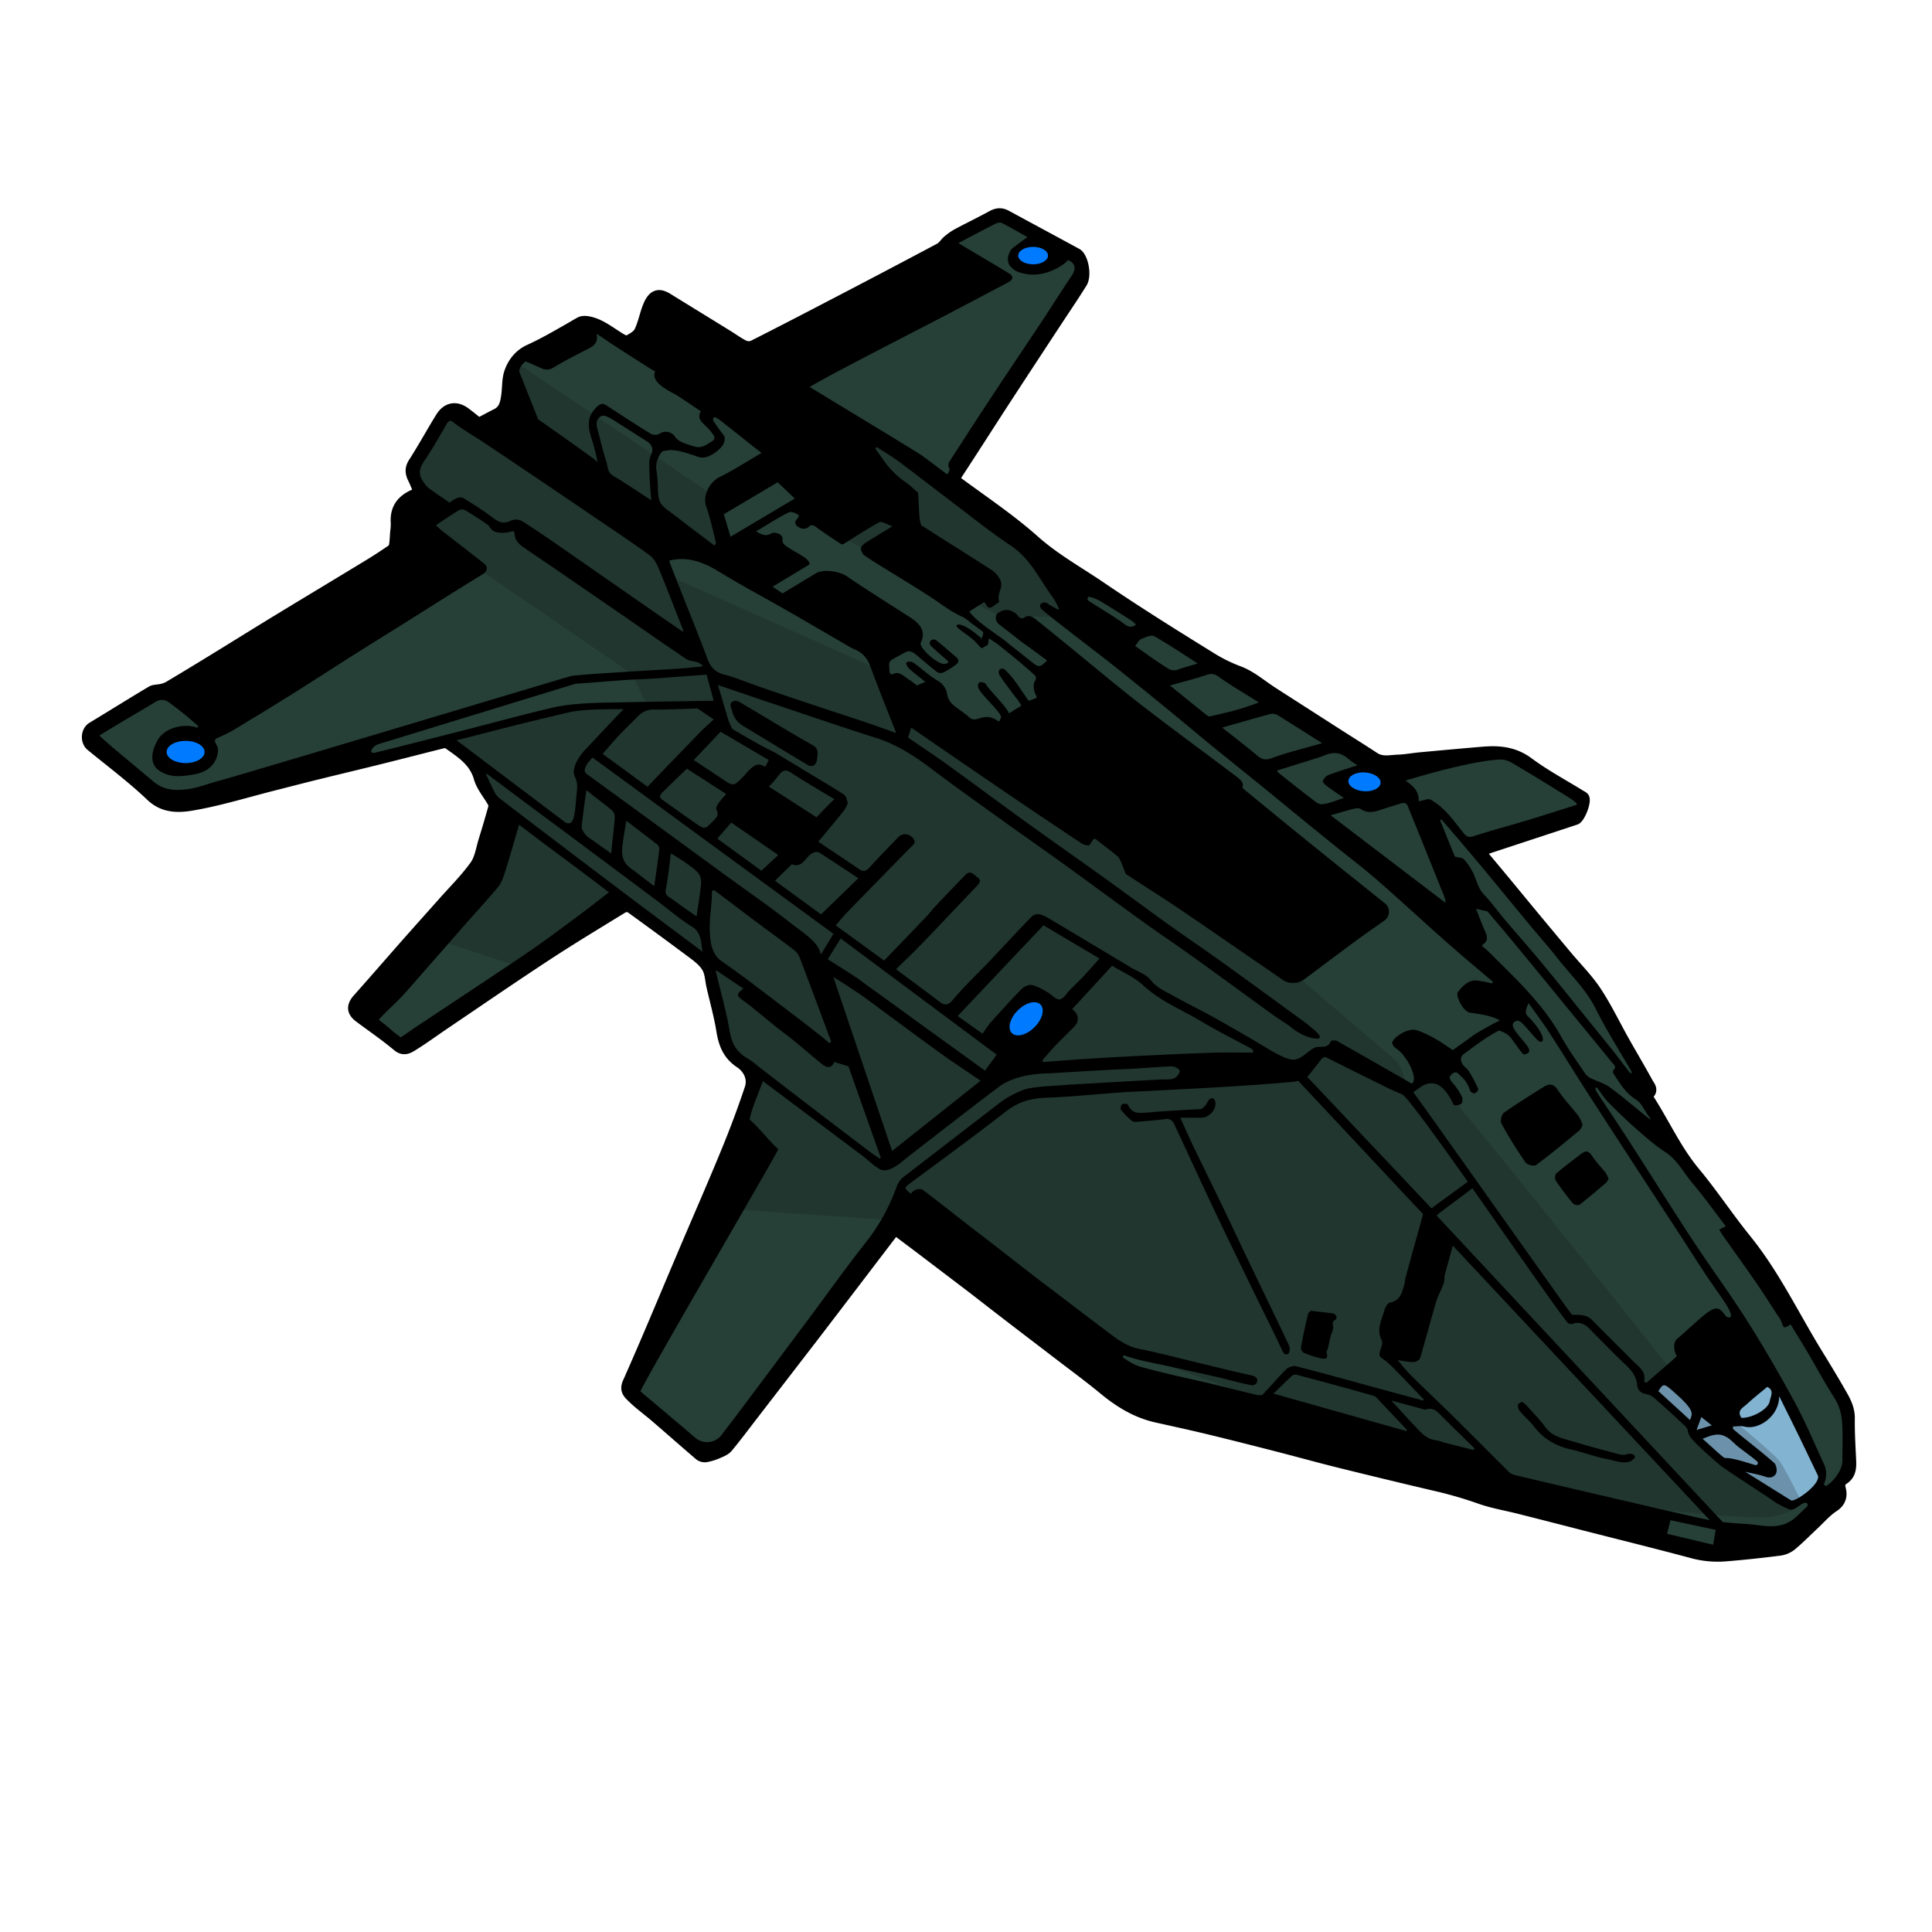 <svg xmlns="http://www.w3.org/2000/svg" viewBox="0 0 1500 1500"><title>Federal Dropship</title><g id="Federal_Dropship" data-name="Federal Dropship"><g id="Colour"><path fill="#264037" d="M1437.09,1133.17c-.5-10.55-1.16-21.13-1-31.68.1-6.53-2.19-12-5.19-17.34-6.2-10.91-12.67-21.68-19.26-32.36-18.46-29.92-33.51-61.93-55.82-89.51-13.78-17-25.89-35.46-39.9-52.31-15.13-18.19-24.37-39.78-37.31-59.21,6.17-3.94,2.24-7.6.6-10.62-5.83-10.73-12.11-21.21-18.09-31.85-7.24-12.88-13.63-26.3-21.75-38.59-6.53-9.88-15.1-18.42-22.76-27.57Q1204.79,728,1193,713.83c-8.3-10-16.53-20.05-24.82-30.06-6.28-7.58-12.61-15.13-19-22.79,3.72-1.28,7.08-2.46,10.47-3.58l63.72-21c3.28-1.08,8.36-14,6.56-17.09-.49-.83-1.65-1.29-2.55-1.85-13.58-8.41-27.8-15.95-40.55-25.45-11.06-8.24-22.76-9.35-35.43-8.29-16.21,1.36-32.42,2.84-48.62,4.34-5.75.54-11.46,1.63-17.21,1.83-6.19.22-12.56,2-18.47-1.91-9.12-6-18.43-11.79-27.65-17.69q-25.61-16.41-51.19-32.85c-8.76-5.62-16.92-12.86-26.45-16.37a120.69,120.69,0,0,1-21.89-10.87c-28.69-17.73-57.31-35.62-85.18-54.59-17.32-11.78-35.67-21.91-51.6-36.08-18.22-16.2-38.65-29.95-58.37-44.42-3.58-2.62-3.28-4.13-1.18-7.33,12.07-18.42,23.88-37,35.89-55.46,13.18-20.28,26.49-40.47,39.75-60.7,7-10.65,14.18-21.17,20.91-32,3.64-5.86.8-20.2-4.12-22.88-18.19-9.9-36.44-19.69-54.63-29.58-3.87-2.1-7.35-1.87-11.25.27-8.77,4.81-17.79,9.15-26.62,13.85a45.66,45.66,0,0,0-7.53,5.2c-2.31,1.91-3.94,4.87-6.48,6.22q-42.12,22.41-84.44,44.41c-20.11,10.49-40.25,20.93-60.5,31.15a8.63,8.63,0,0,1-6.76-.1c-4.47-2.22-8.54-5.25-12.82-7.88-15.51-9.58-31-19.1-46.55-28.69-6.12-3.79-11.27-3.92-15.32,6.09-2.61,6.44-3.79,13.52-6.83,19.72-1.52,3.09-5.57,5.2-8.88,7-1.15.62-3.71-.68-5.31-1.63-6-3.57-11.61-8-17.92-10.84-4.22-1.91-10.41-3.7-13.79-1.92-2.7,1.43-5.92,3.43-8.86,5.1-9.94,5.64-19.86,11.42-30.25,16.14-8,3.61-12.85,9.77-15.6,17.17-2.14,5.74-1.66,12.43-2.54,18.67-.78,5.51-1.67,11-7.45,14-4.6,2.32-9.14,4.78-14,7.34-3.36-2.65-6.81-5.54-10.43-8.2-7.18-5.28-14.33-4-19.2,3.87-7.17,11.59-13.69,23.6-21.06,35.06-2.89,4.51-2.5,8.16-.39,12.44,1.63,3.32,2.94,6.8,4.46,10.37a22.43,22.43,0,0,1-2.56,1.44c-12.56,5.08-15.82,13.22-15.11,23a45.54,45.54,0,0,1-.47,6.56c-.25,3.24-.36,6.51-.81,9.74-.19,1.35-.72,3.14-1.73,3.83-6.05,4.17-12.2,8.21-18.47,12-23.3,14.18-46.68,28.21-70,42.4-17.46,10.64-34.79,21.47-52.22,32.15q-16.47,10.11-33.07,20a19.71,19.71,0,0,1-5.38,1.86c-2.59.63-5.62.38-7.77,1.66-15.42,9.18-30.63,18.69-46,28-4.78,2.91-5.29,10.94-.9,14.55,15.62,12.84,31.93,25,46.51,38.91,9.87,9.44,21.43,9.08,32,7.29,21.08-3.58,41.69-10,62.49-15.28,11.62-2.94,23.22-6,34.86-8.84,16.67-4.12,33.39-8.08,50.06-12.23,15.77-3.92,31.49-8,47.26-11.94a5.83,5.83,0,0,1,4.29.56c9.79,7.07,20.08,13.31,23.78,26.42,1.92,6.81,7.14,12.67,10.69,19.06a6,6,0,0,1,.44,4.16q-3.54,12.63-7.43,25.16c-2.07,6.63-3,14.16-6.91,19.56-7.25,10.11-16.23,19-24.53,28.35-9,10.18-18.15,20.29-27.15,30.5-13.06,14.81-26,29.77-39.13,44.5-4.93,5.52-4.88,10.1,1,14.52,9.94,7.43,20.22,14.43,29.7,22.39,4.37,3.67,8,2.15,11.21.16,8.41-5.15,16.37-11,24.55-16.56,26.61-18,53.07-36.18,79.92-53.8C443.83,729.17,464,717,484,704.74a6.3,6.3,0,0,1,5.62.27q24.93,18,49.53,36.38c3.79,2.86,7.74,6.24,9.93,10.29s2.28,9.3,3.35,14c2.62,11.52,5.86,22.93,7.74,34.57,1.67,10.37,4.91,18.79,14.24,25,6.36,4.23,10.37,11.79,7.76,19.63-5.57,16.79-11.83,33.38-18.56,49.74-11,26.78-22.7,53.31-34,80-14,32.95-27.67,66.06-42.23,98.76-2.64,5.94.36,8.67,3.09,11.36,5.76,5.68,12.43,10.43,18.58,15.73,11.4,9.81,22.65,19.78,34.09,29.53a6.8,6.8,0,0,0,5,1.25,40.43,40.43,0,0,0,9.16-2.81c2.74-1.18,5.89-2.4,7.7-4.57,6.69-8,12.92-16.41,19.3-24.68q23.91-31,47.79-62c21.06-27.49,42-55.05,62.89-82.37,7,5.28,13.8,10.35,20.55,15.46Q733.72,984.12,752,998c9.87,7.55,19.63,15.23,29.49,22.8,13.69,10.52,27.44,21,41.14,31.48,11.57,8.88,23.34,17.52,34.58,26.81,12.14,10,25.2,17.93,40.71,21.4,13.41,3,26.84,5.9,40.19,9.13,17.73,4.28,35.41,8.78,53.08,13.31,16.28,4.17,32.48,8.7,48.8,12.74q38,9.42,76.17,18.36a313.51,313.51,0,0,1,32.82,9.61c9.88,3.49,20.38,5.22,30.58,7.8q25,6.33,49.92,12.75c28.25,7.22,56.56,14.21,84.73,21.76a75.22,75.22,0,0,0,25.84,2.28c13.85-1.11,27.67-2.63,41.45-4.37a18.85,18.85,0,0,0,9.22-3.75c6.17-5.1,11.78-10.86,17.64-16.33,5.06-4.72,9.65-10.16,15.37-13.88s6.73-8.73,5.36-14c-1-3.7,0-5.68,2.48-7.31C1437.31,1144.76,1437.37,1139.15,1437.09,1133.17Z"/><path fill="none" stroke="#000" stroke-linejoin="round" stroke-width="8" d="M1437.09,1133.17c-.5-10.55-1.16-21.13-1-31.68.1-6.53-2.19-12-5.19-17.34-6.2-10.91-12.67-21.68-19.26-32.36-18.46-29.92-33.51-61.93-55.82-89.51-13.78-17-25.89-35.46-39.9-52.31-15.13-18.19-24.37-39.78-37.31-59.21,6.17-3.94,2.24-7.6.6-10.62-5.83-10.73-12.11-21.21-18.09-31.85-7.24-12.88-13.63-26.3-21.75-38.59-6.53-9.88-15.1-18.42-22.76-27.57Q1204.79,728,1193,713.83c-8.3-10-16.53-20.05-24.82-30.06-6.28-7.58-12.61-15.13-19-22.79,3.72-1.28,7.08-2.46,10.47-3.58l63.72-21c3.28-1.08,8.36-14,6.56-17.09-.49-.83-1.65-1.29-2.55-1.85-13.58-8.41-27.8-15.95-40.55-25.45-11.06-8.24-22.76-9.35-35.43-8.29-16.21,1.36-32.42,2.84-48.62,4.34-5.75.54-11.46,1.63-17.21,1.83-6.19.22-12.56,2-18.47-1.91-9.12-6-18.43-11.79-27.65-17.69q-25.61-16.41-51.19-32.85c-8.76-5.62-16.92-12.86-26.45-16.37a120.69,120.69,0,0,1-21.89-10.87c-28.69-17.73-57.31-35.62-85.18-54.59-17.32-11.78-35.67-21.91-51.6-36.08-18.22-16.2-38.65-29.95-58.37-44.42-3.58-2.62-3.28-4.13-1.18-7.33,12.07-18.42,23.88-37,35.89-55.46,13.18-20.28,26.49-40.47,39.75-60.7,7-10.65,14.18-21.17,20.91-32,3.64-5.86.8-20.2-4.12-22.88-18.19-9.9-36.44-19.69-54.63-29.58-3.87-2.1-7.35-1.87-11.25.27-8.77,4.81-17.79,9.15-26.62,13.85a45.66,45.66,0,0,0-7.53,5.2c-2.31,1.91-3.94,4.87-6.48,6.22q-42.12,22.41-84.44,44.41c-20.11,10.49-40.25,20.93-60.5,31.15a8.63,8.63,0,0,1-6.76-.1c-4.47-2.22-8.54-5.25-12.82-7.88-15.51-9.58-31-19.1-46.55-28.69-6.12-3.79-11.27-3.92-15.32,6.09-2.61,6.44-3.79,13.52-6.83,19.72-1.52,3.09-5.57,5.2-8.88,7-1.15.62-3.71-.68-5.31-1.63-6-3.57-11.61-8-17.92-10.84-4.22-1.91-10.41-3.7-13.79-1.92-2.7,1.43-5.92,3.43-8.86,5.1-9.94,5.64-19.86,11.42-30.25,16.14-8,3.61-12.85,9.77-15.6,17.17-2.14,5.74-1.66,12.43-2.54,18.67-.78,5.51-1.67,11-7.45,14-4.6,2.32-9.14,4.78-14,7.34-3.36-2.65-6.81-5.54-10.43-8.2-7.18-5.28-14.33-4-19.2,3.87-7.17,11.59-13.69,23.6-21.06,35.06-2.89,4.51-2.5,8.16-.39,12.44,1.63,3.32,2.94,6.8,4.46,10.37a22.43,22.43,0,0,1-2.56,1.44c-12.56,5.08-15.82,13.22-15.11,23a45.54,45.54,0,0,1-.47,6.56c-.25,3.24-.36,6.51-.81,9.74-.19,1.35-.72,3.14-1.73,3.83-6.05,4.17-12.2,8.21-18.47,12-23.3,14.18-46.68,28.21-70,42.4-17.46,10.64-34.79,21.47-52.22,32.15q-16.47,10.11-33.07,20a19.71,19.71,0,0,1-5.38,1.86c-2.59.63-5.62.38-7.77,1.66-15.42,9.18-30.63,18.69-46,28-4.78,2.91-5.29,10.94-.9,14.55,15.62,12.84,31.93,25,46.51,38.91,9.87,9.44,21.43,9.08,32,7.29,21.08-3.58,41.69-10,62.49-15.28,11.62-2.94,23.22-6,34.86-8.84,16.67-4.12,33.39-8.08,50.06-12.23,15.77-3.92,31.49-8,47.26-11.94a5.83,5.83,0,0,1,4.29.56c9.79,7.07,20.08,13.31,23.78,26.42,1.92,6.81,7.14,12.67,10.69,19.06a6,6,0,0,1,.44,4.16q-3.54,12.63-7.43,25.16c-2.07,6.63-3,14.16-6.91,19.56-7.25,10.11-16.23,19-24.53,28.35-9,10.18-18.15,20.29-27.15,30.5-13.06,14.81-26,29.77-39.13,44.5-4.93,5.52-4.88,10.1,1,14.52,9.94,7.43,20.22,14.43,29.7,22.39,4.37,3.67,8,2.15,11.21.16,8.41-5.15,16.37-11,24.55-16.56,26.61-18,53.07-36.18,79.92-53.8C443.83,729.17,464,717,484,704.74a6.3,6.3,0,0,1,5.62.27q24.93,18,49.53,36.38c3.79,2.86,7.74,6.24,9.93,10.29s2.28,9.3,3.35,14c2.62,11.52,5.86,22.93,7.74,34.57,1.67,10.37,4.91,18.79,14.24,25,6.36,4.23,10.37,11.79,7.76,19.63-5.57,16.79-11.83,33.38-18.56,49.74-11,26.78-22.7,53.31-34,80-14,32.95-27.67,66.06-42.23,98.76-2.64,5.94.36,8.67,3.09,11.36,5.76,5.68,12.43,10.43,18.58,15.73,11.4,9.81,22.65,19.78,34.09,29.53a6.8,6.8,0,0,0,5,1.25,40.43,40.43,0,0,0,9.16-2.81c2.74-1.18,5.89-2.4,7.7-4.57,6.69-8,12.92-16.41,19.3-24.68q23.91-31,47.79-62c21.06-27.49,42-55.05,62.89-82.37,7,5.28,13.8,10.35,20.55,15.46Q733.72,984.12,752,998c9.87,7.55,19.63,15.23,29.49,22.8,13.69,10.52,27.44,21,41.14,31.48,11.57,8.88,23.34,17.52,34.58,26.81,12.14,10,25.2,17.93,40.71,21.4,13.41,3,26.84,5.9,40.19,9.13,17.73,4.28,35.41,8.78,53.08,13.31,16.28,4.17,32.48,8.7,48.8,12.74q38,9.42,76.17,18.36a313.51,313.51,0,0,1,32.82,9.61c9.88,3.49,20.38,5.22,30.58,7.8q25,6.33,49.92,12.75c28.25,7.22,56.56,14.21,84.73,21.76a75.22,75.22,0,0,0,25.84,2.28c13.85-1.11,27.67-2.63,41.45-4.37a18.85,18.85,0,0,0,9.22-3.75c6.17-5.1,11.78-10.86,17.64-16.33,5.06-4.72,9.65-10.16,15.37-13.88s6.73-8.73,5.36-14c-1-3.7,0-5.68,2.48-7.31C1437.31,1144.76,1437.37,1139.15,1437.09,1133.17Z"/></g><g id="Canopy"><path fill="#82b3d1" d="M1412.33,1137.55l-59.4-110.84s-72,51.15-72.6,51.15,29,26.58,29,25.48,16.68,22.35,16.68,22.35l63.43,44.38,17.79-10.26,5.86-10.82Z"/></g><g id="Shadows" opacity=".2"><path fill="#111" d="M1382.38,1135.38c-5.86-9.21-84.57-71.46-84.57-71.46s-179.43-225.86-185.44-228.31-10.61,4.77-10.61,4.77l-6.35,4.52s-1.56,10.14-3.07-.51a57.56,57.56,0,0,0-7.29-19.88l-87.42-74.73-136.7-96.52L695.8,550.64l-12-30.23L519.74,447.19l-7.25-23.62,51.34,10.5L562,423.57l-11-40.91L403.25,282.92,399.72,313,383.4,340.37,348.8,318.2l-29.91,47.48L326,376.54l19,47,145.69,99.72L503.36,550l-60.13.61-70.4,17.49L348,578.05l13.22,10.06L373.75,609l2.35-.44L386,624.36,367.94,682.1l-31.78,46.57,66.49,21.77L477.24,701l61.91,40.84,11.26,17,13.42,59.74L587,835.12l-28.82,73-.78,30.1,140.53,9.4,177.47,101.2,110,40.07,163.77,57.22,122.72,24s80.66,9.72,101.2,7.76,25.06-12.81,25.06-12.81S1388.25,1144.59,1382.38,1135.38ZM829.94,478.77l-16.28-39.16L743.5,388.39,672,336.94l-24.17,77.74,129.77,64.09Z"/></g><g id="Outline"><path d="M630.79,578.44c-17.54-9.87-34.67-20.44-52-30.64-2.76-1.62-6.33-4.31-8.71-3.64-4.82,1.37-2.37,5.31-1.41,8.8a17.53,17.53,0,0,0,7.78,10.3L605,580.61,627.16,594c4.29,2.17,6.82-.65,7.27-5C634.84,585,635.93,581.33,630.79,578.44Zm370.06,466.31c-10.06-21.39-20.43-42.64-30.66-64-6.76-14.07-13.36-28.2-20.12-42.26-7.61-15.81-15.37-31.54-23-47.35-3.62-7.54-7-15.21-10.71-23.36,6.05,0,11.34.11,16.63,0,5.79-.16,11.12-6,10.72-11.7a4.91,4.91,0,0,0-1.94-3.41c-.59-.37-2.43.47-3.18,1.27-1.07,1.13-1.46,2.91-2.5,4.08s-2.63,3-4.07,3.05c-6.28.44-28.77,1.5-38.93,2.56-9.38.59-13.53,1.65-17.57-6.09-.3-.57-1.65-.59-3-.6a2.2,2.2,0,0,0-2.18,1.79c-.23,1.22-.43,2.43.07,3.08a68.82,68.82,0,0,0,8.08,8.21,4.5,4.5,0,0,0,2.94,1c7.9-.62,15.8-1.21,23.66-2.19,3.66-.46,5.45,1.56,6.66,4.14,10,21.4,19.82,42.92,29.94,64.29,10.5,22.18,21.26,44.23,32,66.31,7.12,14.67,14.5,29.22,21.39,44,1.27,2.71,2.3,5.09,5.12,3.49C1001.32,1050.46,1001.67,1046.49,1000.85,1044.75Zm234.92-147.7c-2.55-3.85-5-3.62-8-1.32-6.53,5-13.11,9.88-19.35,15.2-1.07.92-1.46,4.3-.63,5.52a222.43,222.43,0,0,0,13.42,17.89c.9,1.09,4.18,1.75,5.14,1,7.07-5.46,13.87-11.3,20.66-17.11.87-.75,1.26-2,1.89-3.14a27.11,27.11,0,0,0-2.3-4.55C1243,906,1238.93,901.85,1235.77,897.05Zm-7.42-22.83a2.45,2.45,0,0,0,0-2.1,30.44,30.44,0,0,0-3-5.88c-5.3-6.82-11.27-13-15.7-19.81-3.48-5.33-6.93-5.23-11.41-2.41-9.93,6.25-20.31,12.66-30.62,19.93-1.82,1.29-3,6.37-2,8.3a340.54,340.54,0,0,0,18.72,30.17c1.35,2,6.69,3.3,8.34,2.08,11.93-8.89,22.9-18,33.4-26.68A10.42,10.42,0,0,0,1228.35,874.22Zm-216.1,176.09a71.62,71.62,0,0,0,12.11,4c3.24.77,7.55,2,5.55-4.39-.19-.63.69-1.53.89-2.34.64-2.63,1.19-5.29,1.78-7.93.19-.82.32-1.66.58-2.45a49.89,49.89,0,0,0,1.92-5.72c.44-2.25-1.9-4.71,1.68-6.81,1.64-1,1.12-4.58-2.35-5-5-.64-9.94-1.18-16.64-2-.23.26-2,1.38-2.31,2.83-2,8.5-3.87,17-5.42,25.64A4.94,4.94,0,0,0,1012.25,1050.31Zm252,78.5c-1.46,0-1.73,1.3-6.54.49-12.93-3.47-25.86-6.94-38.67-10.8-6.93-2.09-14.15-3.59-19-10.2-4.47-6.11-9.87-11.55-14.93-17.23a26.53,26.53,0,0,0-3.52-2.77c-1.31.92-3.06,1.58-3.09,2.3a7.55,7.55,0,0,0,1.29,4.82c3.67,4.28,8,8,11.48,12.43,7.31,9.46,16.76,14.88,28.34,17.47,9.56,2.13,18.81,5.78,28.42,7.58,5.9,1.1,12.84,4.1,18.45,1.35,1.72-1.61,4.19-2.46,2.06-4.54C1267.31,1128.48,1266.49,1128.88,1264.28,1128.81Zm172.81,4.77c-.5-10.55-1.16-21.12-1-31.68.1-6.52-2.19-12-5.19-17.33-6.2-10.92-12.67-21.68-19.26-32.37-18.46-29.92-33.51-61.92-55.82-89.51-13.78-17-25.89-35.46-39.9-52.31-15.13-18.19-24.37-39.77-37.31-59.2,6.17-3.95,2.24-7.61.6-10.63-5.83-10.73-12.11-21.21-18.09-31.85-7.24-12.87-13.63-26.3-21.75-38.58-6.53-9.89-15.1-18.43-22.76-27.58q-11.83-14.13-23.65-28.29c-8.3-10-16.53-20.06-24.82-30.07-6.28-7.58-12.61-15.13-19-22.79,3.72-1.27,7.08-2.46,10.47-3.57q31.86-10.53,63.72-21c3.28-1.08,8.36-14.06,6.56-17.1-.49-.83-1.65-1.29-2.55-1.85-13.58-8.4-27.8-16-40.55-25.45-11.06-8.24-22.76-9.35-35.43-8.29-16.21,1.37-32.42,2.85-48.62,4.35-5.75.53-11.46,1.62-17.21,1.82-6.19.22-12.56,2-18.47-1.91-9.12-6-18.43-11.79-27.64-17.69q-25.62-16.41-51.2-32.85c-8.76-5.62-16.92-12.86-26.45-16.36a121.38,121.38,0,0,1-21.89-10.88C911.21,492.85,882.59,475,854.72,456c-17.32-11.78-35.67-21.91-51.6-36.08-18.22-16.2-38.65-29.94-58.37-44.41-3.58-2.63-3.28-4.14-1.18-7.34,12.07-18.41,23.88-37,35.89-55.46,13.18-20.27,26.49-40.47,39.75-60.7,7-10.65,14.18-21.17,20.91-32,3.64-5.85.8-20.2-4.12-22.88-18.19-9.9-36.44-19.69-54.63-29.57-3.87-2.1-7.35-1.87-11.25.26-8.77,4.81-17.79,9.15-26.62,13.85a45.66,45.66,0,0,0-7.53,5.2c-2.31,1.91-3.94,4.87-6.48,6.22q-42.12,22.41-84.44,44.41c-20.11,10.49-40.25,20.93-60.5,31.16a8.67,8.67,0,0,1-6.76-.11c-4.47-2.22-8.54-5.24-12.82-7.88Q541.71,246.33,518.42,232c-6.12-3.78-11.27-3.91-15.32,6.09-2.61,6.45-3.79,13.52-6.83,19.72-1.52,3.09-5.57,5.2-8.88,7-1.15.63-3.7-.68-5.31-1.63-6-3.57-11.61-8-17.92-10.83-4.22-1.92-10.41-3.71-13.79-1.92-2.7,1.43-5.92,3.42-8.86,5.09-9.94,5.65-19.86,11.42-30.25,16.14-8,3.62-12.85,9.77-15.6,17.17-2.14,5.74-1.66,12.43-2.54,18.68-.78,5.51-1.67,11-7.45,13.95-4.6,2.33-9.14,4.78-14,7.34-3.36-2.65-6.81-5.54-10.43-8.2-7.18-5.28-14.33-4-19.2,3.87-7.17,11.6-13.69,23.6-21.06,35.07-2.89,4.5-2.5,8.15-.39,12.43,1.63,3.32,2.94,6.8,4.46,10.38a23.81,23.81,0,0,1-2.56,1.43c-12.56,5.08-15.82,13.22-15.11,23a45.54,45.54,0,0,1-.47,6.56c-.25,3.25-.36,6.52-.81,9.74-.19,1.36-.72,3.15-1.73,3.84-6.05,4.16-12.2,8.2-18.47,12-23.3,14.19-46.68,28.21-70,42.4-17.46,10.64-34.79,21.47-52.22,32.16q-16.47,10.1-33.07,20a19.38,19.38,0,0,1-5.38,1.86c-2.59.63-5.62.38-7.77,1.66-15.42,9.18-30.63,18.69-46,28-4.78,2.9-5.29,10.93-.9,14.54,15.62,12.84,31.93,25,46.51,38.91,9.87,9.45,21.43,9.08,32,7.3,21.08-3.59,41.69-10,62.49-15.28,11.62-3,23.22-6,34.86-8.85,16.67-4.12,33.39-8.08,50.06-12.23,15.77-3.92,31.49-8,47.26-11.94a5.88,5.88,0,0,1,4.29.56c9.79,7.07,20.08,13.31,23.78,26.43,1.92,6.81,7.14,12.66,10.69,19a6,6,0,0,1,.44,4.16q-3.54,12.63-7.43,25.16c-2.07,6.63-3,14.16-6.91,19.56-7.25,10.11-16.23,19-24.53,28.35-9,10.18-18.15,20.29-27.15,30.5-13.06,14.82-26,29.78-39.13,44.5-4.93,5.52-4.88,10.1,1,14.52,9.94,7.43,20.22,14.43,29.7,22.4,4.37,3.66,8,2.14,11.21.15,8.41-5.15,16.37-11,24.55-16.55,26.61-18,53.07-36.19,79.92-53.8C443.83,729.59,464,717.43,484,705.15a6.27,6.27,0,0,1,5.62.28q24.93,17.94,49.53,36.38c3.79,2.85,7.74,6.23,9.93,10.28s2.28,9.3,3.35,14c2.62,11.52,5.86,22.94,7.74,34.58,1.67,10.37,4.91,18.79,14.24,25,6.36,4.23,10.37,11.79,7.76,19.63-5.57,16.79-11.83,33.38-18.56,49.74-11,26.79-22.7,53.31-34,80-14,33-27.67,66.06-42.23,98.76-2.64,5.94.36,8.67,3.09,11.36,5.76,5.69,12.43,10.44,18.58,15.73,11.4,9.81,22.65,19.79,34.09,29.53a6.8,6.8,0,0,0,5,1.25,40.43,40.43,0,0,0,9.16-2.81c2.74-1.18,5.89-2.4,7.7-4.57,6.69-8,12.92-16.41,19.3-24.68q23.91-31,47.79-62c21.06-27.49,42-55,62.89-82.36,7,5.28,13.8,10.34,20.55,15.45q18.27,13.86,36.5,27.77c9.87,7.55,19.63,15.23,29.49,22.8,13.69,10.52,27.44,21,41.14,31.48,11.57,8.88,23.34,17.53,34.58,26.81,12.14,10,25.2,17.93,40.71,21.4,13.41,3,26.84,5.9,40.19,9.13,17.73,4.29,35.41,8.78,53.08,13.31,16.28,4.17,32.48,8.7,48.8,12.74q38,9.42,76.17,18.36a313.51,313.51,0,0,1,32.82,9.61c9.88,3.49,20.38,5.22,30.58,7.81,16.65,4.21,33.28,8.5,49.92,12.74,28.25,7.22,56.56,14.21,84.73,21.77a75.46,75.46,0,0,0,25.84,2.28c13.85-1.12,27.67-2.64,41.45-4.38a18.76,18.76,0,0,0,9.22-3.75c6.17-5.1,11.78-10.86,17.64-16.33,5.06-4.71,9.65-10.16,15.37-13.88s6.73-8.73,5.36-14c-1-3.7,0-5.68,2.48-7.3C1437.31,1145.18,1437.37,1139.57,1437.09,1133.58ZM1280,866.6c2.26,2.85,2,3.24-.86,1-9.75-7.88-19.27-16.07-29.36-23.49-4.3-3.15-9.83-4.58-14.7-7a11.14,11.14,0,0,1-4.24-3.46c-6.4-9.54-13.21-18.87-18.78-28.88-14.65-26.35-36.69-46.22-57.57-67.15a23.66,23.66,0,0,0-3.23-2.51,1.08,1.08,0,0,1,0-1.79c4.19-2.62,3.63-6.2,1.68-10.45-2.59-5.64-4.64-11.53-6.92-17.28l8.86,2c6.71,8,14.1,16.64,21.34,25.41q20.17,24.42,40.21,49,17.5,21.34,35,42.71c1.56,1.9,4,3.46,1.17,6.23a2.69,2.69,0,0,0,.07,2.52c4.92,7.5,9.33,15.15,17.5,20.25C1274.48,856.33,1276.78,862.18,1280,866.6ZM1343.67,1118c1.67,1.43,3.86,3.65,5.67,5.1,3.67,2.94,10,7.34,14.9,11.54a1.64,1.64,0,0,1-1.54,2.82c-5.37-1.58-11.73-3.67-15.6-4.43a37,37,0,0,0-8-1.08c-1.08,0-11.71-10.08-17.23-14.9C1329.28,1114.27,1335.51,1111,1343.67,1118Zm-26.45-7.8,3.69-10,8.12,6.46Zm22.83-88.27c-5.31-7.15-7.49-8.64-17.51-.43-7,5.75-13.5,12.13-20.41,18-3.83,3.25-2.13,11.09-.17,13.37-8.85,8-14.14,12.42-23.14,20.27a1.34,1.34,0,0,1-2.2-1.26c1.27-7.37-4.39-10.79-8.58-15-10.59-10.66-21.33-21.19-31.85-31.93-4.49-4.59-10.08-4.09-15.6-4.09-.44,0-40.14-56-74.58-104.6l0-.11h-.11c-23-32.44-43.66-61.51-48.66-68.23,2.12-1.22,4-2.87,6.12-4.23,5.28-3.49,11.24-3.72,16.07.6,1.73,1.55,5.54,5.48,8.91,13,.8,1.78,4.58.69,6.12-.31,1-.66,1.33-3.91.63-5.37a49.2,49.2,0,0,0-6.33-9.79c-2.17-2.64-5.16-5-1.26-8.1,3.41-2.76,4.86.24,7.32,2.41a21.86,21.86,0,0,1,6.51,10.69c.32,1,2.82,2.41,3.61,2,1.24-.56,3.22-2.26,2.6-3.7a106.8,106.8,0,0,0-7.14-13.5c-1.27-2.07-3.77-3.41-4.94-5.51-1.49-2.69-2.14-5.47,1.33-8,7.75-5.56,16.23-12.43,27-18.05,8,2.87,8.31,4.58,13,10.77a82.61,82.61,0,0,0,5.2,6.95c1.47,1.65,2.89.46,4.3-.3,6.06-3.28-16.33-18.85-10.92-23.63,4.68-4.12,6.88,1.55,18.1,13.43,4,4.3,9.29.3-4.39-15.3-.86-1-1.82-1.88-2.76-2.79-2.67-2.64-1.84-5.58.51-10.3,5.66,8,11,15,15.73,22.32,10.82,16.71,21.21,33.69,32,50.4q35,54,70.2,107.8c6.65,10.22,13.16,20.54,19.91,30.7,4.89,7.37,10.18,14.48,15,21.89C1348.3,1025.38,1341.29,1023.18,1340.05,1021.94Zm-27.89,80.62-24.61-22.5c4.2-6.5,4.13-6.43,14.69,3.07C1317.22,1096.6,1313.19,1098.33,1312.16,1102.56ZM1139.57,917.5c-4.3,3.18-27.2,19.79-28.14,20.67l-96.53-102.1c2-2.14,6.32-7.64,10.61-13.18,1.77-2.29,2.7-2.69,5.22-1.42,15.83,8,31.74,15.83,47.64,23.68,3.37,1.66,5.75,2.53,10.29,4.56C1092,851,1114,881.22,1139.57,917.5Zm16.56-237.63c10.24,12.37,20.4,24.82,30.65,37.19,7.61,9.18,15.57,18.09,22.92,27.47,9.93,12.67,21.76,23.74,29.16,38.57,8.32,16.7,18.43,32.5,27.76,48.69.52,1.38,0,2.09-1.19,1-4.65-5.75-9-11.86-13.6-17.61q-11.57-14.29-23.13-28.6c-11-13.6-21.94-27.27-33.11-40.73-8.79-10.58-17.94-20.86-26.83-31.35-5.6-6.62-10.68-13.72-16.64-20-4.9-5.15-5.78-11.89-8.86-17.71a45,45,0,0,0-6.72-9.66c-1.24-1.31-3.94-1.24-7-2.07-3.48-8.58-7.37-18.14-11.27-27.74a.7.7,0,0,1,1.18-.72c4.92,5.7,9.88,11.37,14.74,17.12Q1145.24,666.72,1156.13,679.87Zm7.5-90.16a17.9,17.9,0,0,1,9.74,2.28c15.15,8.88,30.1,18.11,45,27.37,1.84,1.14,7.55,5,5.44,5.6-13.14,4.13-25.08,8-37.1,11.63-14.16,4.27-28.47,8.06-42.55,12.61-3.56,1.15-5.52.42-7.51-2-4.45-5.43-8.55-11.19-13.36-16.27a55,55,0,0,0-12.46-10.06c-1.9-1.09-5.4.62-9.43,1.25.74-7.63-4.34-11.93-10.13-16.09C1120.13,597.27,1146.87,590.86,1163.63,589.71Zm-107.12,38.46c4.54,3.07,9.16,2.54,13.91,1.06,6.26-2,12.47-4.08,18.78-5.85a3.86,3.86,0,0,1,3.41,1.56c9.31,22.79,18.46,45.65,27.65,68.5a22.47,22.47,0,0,1,2.06,7.53l-89.24-68c7.35-2.07,12.9-3.77,18.52-5.15C1053.15,627.43,1055.32,627.36,1056.51,628.17Zm-9.73-39a71.23,71.23,0,0,0,7.1,5c-7.75,2.55-15.29,4.82-22.63,7.6a8.05,8.05,0,0,0-4.19,4.67c-.29,1,2,3,3.42,4.1,3.83,2.88,7.84,5.52,12.84,9-6.38,2-11.64,4.47-17.06,4.88-2.86.21-6.2-3-9-5.09-8.29-6.3-16.42-12.83-24.58-19.3a8.12,8.12,0,0,1-1.25-1.76c9.4-2.94,18.24-5.69,27.07-8.48,3.4-1.07,6.85-2.06,10.13-3.42C1035.34,583.54,1041.29,584.23,1046.78,589.14Zm-55-34c11.26,6.89,22.38,14,34.74,21.84-14.06,4.06-27.14,7.09-39.6,11.75-6,2.24-8.61-.34-12.31-3.41-8.3-6.86-16.84-13.43-25.71-20.45,12.66-3.61,24.92-7.19,37.25-10.51A8,8,0,0,1,991.77,555.14Zm-45.55-29.68c9.89,7,20.42,13.13,31.22,19.93-5.83,2-11.11,4-16.53,5.5-6.5,1.85-13.12,3.32-19.7,4.87-1.12.27-2.75.69-3.43.15-9.86-7.8-19.6-15.75-29.46-23.74,9.58-2.71,18.83-5,27.83-8C940.09,522.82,942.55,522.85,946.22,525.46Zm-60.08-29.41c3.14-1.39,7.74-3.38,10-2.1,11.46,6.45,22.37,13.88,33.76,21.15-5.6,1.7-10.7,3-15.65,4.82-4.53,1.62-7.75-1.13-10.9-3.15-7.67-4.92-15-10.34-22-15.23C883.09,499.46,884.23,496.89,886.14,496.05ZM844.58,464v0a1.31,1.31,0,0,1,1.53-.55,38.56,38.56,0,0,1,7.43,2.84c8.43,5,16.7,10.31,25,15.56A28.37,28.37,0,0,1,882,485c-4.89,3.49-7.5.53-10.82-1.8-7.58-5.33-15.58-10.06-23.4-15.05-.91-.58-1.81-1.2-2.7-1.82A1.76,1.76,0,0,1,844.58,464ZM784.76,423.6c14.87,9.85,21.85,25.3,31.64,38.82a50.23,50.23,0,0,1,5.66,9.86.66.66,0,0,1-.92.85c-2-1.08-3.92-2.15-5.86-3.25-1.25-.71-2.39-2-3.69-2.13a6,6,0,0,0-2.48.41,2.26,2.26,0,0,0-1.52,2.55,3.82,3.82,0,0,0,1,2.2c7.29,6.16,13,10.49,23.1,18.39,12.3,9.6,24.87,19,37.11,28.82q20.06,16.07,39.93,32.35c11,9,21.93,18.27,33,27.3,12.15,9.92,24.44,19.68,36.62,29.56,9.25,7.5,18.42,15.11,27.65,22.64q14.88,12.15,29.82,24.24c11.21,9.07,22.75,17.77,33.61,27.24,18.29,15.93,36,32.46,54.23,48.51,11.32,10,22.94,19.69,35,29.94a.89.89,0,0,1-.77,1.54,79.61,79.61,0,0,0-11.53-2.2c-6.82-.52-11.46,5.19-14.59,9.19-.65.82-.18,3.48.47,5,.19.48,2.83,8.09,8.11,10.6,1,.5,17,1.58,24.17,6.32-2.31.76-17.64,9.27-20.38,11.31-5.18,3.87-10.51,7.54-16.25,11.62-4.34-2.85-8.65-6.07-13.32-8.66a78.46,78.46,0,0,0-14.82-6.83c-5.47-1.69-15.65,3.63-18.5,8.71-1.26,2.24,1.34,4.65,3.56,6.2a21,21,0,0,1,5.07,5l2.79,3.88s8.53,13.59,3.52,17.78c-19.41-11.11-38.82-22.27-58.33-33.24-1.2-.67-4.46-.29-4.72.39-2,5.27-6.53,3.89-10.35,4.38-5.92.76-11.12,9.49-18.3,9.83-5.77.28-17-6.66-20.29-8.63q-20.32-12.17-41-23.76c-10.59-5.92-21.57-11.17-32.14-17.14-6.17-3.49-12.74-6.07-17.6-12.21-3.55-4.49-10.08-6.62-15.31-9.76q-30.87-18.53-61.79-37c-2.9-1.73-5.92-3.56-9.13-4.36A7.59,7.59,0,0,0,801,711.6c-11,11.37-21.74,23.06-32.65,34.55-9.55,10.07-19.72,19.6-28.64,30.19-4.27,5.06-6.81,4-10.94.87C717.94,769,707,760.93,695.68,752.54c6.73-6.63,13.54-13,20-19.76,14.35-14.9,28.51-30,42.81-44.94,2-2.09,3.5-4.41.72-6.41s-5.59-6.3-9.65-2.17c-8,8.14-15.83,16.43-23.67,24.72-2.16,2.29-4,4.88-6.17,7.16-11,11.49-22,22.92-33.29,34.64L648.91,718.5c2.88-3.35,5.49-6.72,8.45-9.77q24.55-25.28,49.26-50.44c2.1-2.15,5.36-4.17,2.16-7.65-3.38-3.69-8.18-3.93-11.42-.6-7.63,7.85-15.23,15.74-22.64,23.79-2.42,2.64-4.56,3.06-7.48,1.09-9.8-6.61-21.91-14.74-32-21.48,2.74-2.88,18.89-22.6,19.57-23.59,4.09-5.87,3.33-6.49,3.11-7.49-.6-1.94-.84-3.73-2-4.88-1.81-1.81-30.57-18.75-32.75-20.2L601,583.91c-3.45-1.72-7-3.32-10.33-5.2q-10.75-6-21.33-12.32a4.75,4.75,0,0,1-1.45-1.69c-.76-1.77-1.52-3.51-2.29-5.27-2.63-8.88-5.22-17.58-8.19-27.58,16.6,5.63,31.76,10.83,47,15.93,25.37,8.49,50.67,17.19,76.17,25.27,16.5,5.23,30.37,14.59,44,24.87,17.19,13,34.78,25.48,52.29,38.06,16.33,11.73,32.85,23.2,49.16,35,20.4,14.71,40.6,29.7,61,44.39,13.26,9.54,26.84,18.62,40.11,28.15,20.28,14.57,40.4,29.36,60.61,44,3.77,2.74,12.88,8.57,13.35,9,5,4.46,14.9,10.51,22.85,9.74,1.54-.75.58-2.81-1.7-4.92-7.11-6.61-15.26-12-23.09-17.77q-26.07-19.12-52.34-38c-13.27-9.5-26.82-18.62-40.09-28.13-16.35-11.72-32.48-23.76-48.82-35.5-20.27-14.57-40.73-28.87-61-43.48-20.69-14.94-41.14-30.2-61.83-45.13C725.2,586.2,715,579.51,705,572.66l2.46-7.78c7.63,5.27,15.1,10.46,22.61,15.61,18.66,12.78,37.29,25.6,56,38.3q26.94,18.29,54.06,36.29c1.58,1,5.32,1.7,5.85.95,2.6-3.62,3-5.93,5.13-4.24,4.06,3.25,13.14,10.06,17,13.47,1.43,1.25,3.76,7.93,4.62,9.82.57,1.24.75,3,1.7,3.66,15.37,10.17,25.44,16.34,40.74,26.61,18,12.11,35.82,24.56,53.73,36.85,9.16,6.29,18.36,12.54,27.5,18.86,4.37,3,11.44,2.85,16.15-.66,13.12-9.77,26.18-19.64,39.35-29.35,7.51-5.53,15.18-10.86,22.82-16.23a8.35,8.35,0,0,0,.45-13.52c-18.4-14.8-36.87-29.5-55.23-44.35Q993,635.17,966.3,613.16c-.69-.56-1.82-1.62-1.65-2,1.67-4.11-3.3-7.18-6.32-9.47-23.94-18.14-48.25-35.8-72-54.22-20.09-15.6-39.52-32-59.25-48.08-7.7-6.26-15.39-12.52-23.15-18.7-2.65-2.11-5.48-3.45-8.88-1.14a3.55,3.55,0,0,1-3.1,0c-2.48-1.44-.94-1.4-3.2-3.16-4.73-3.68-9.6-3.78-14.23-.12-2.27,1.78-1.64,6.25,1,8.35,3.16,2.55,13.54,10.31,16.61,13,7.06,4.92,13.91,10.12,20.87,15.21-5.83,5.55-6.37,5.59-12.31.88l-19.21-15.22.1-.06c-7.57-6.06-24-16-29-23.69l11.56-7.33c2.21,2.32,2.58,6.49,7.1,3.14.57-.42,4.64-3.13,4.58-3.3-2.41-7.19,4.39-11.1.09-18.27a19,19,0,0,0-5.61-6.17c-18.08-11.65-36.32-23.06-54.46-34.62-3.08-2-2.23-25.09-3.35-26-2.76-2.25-5.39-4.91-9.43-7.85a69.63,69.63,0,0,1-18-18.33c-1.5-2.22-3.5-4.92-5.14-7.2a1,1,0,0,1,1.34-1.4c5.76,3.76,11.68,7.31,17.2,11.41,12.57,9.32,24.88,19,37.37,28.44C752.09,399.45,767.85,412.4,784.76,423.6ZM742.33,815c-18.53-13.29-37-26.72-55.42-40.11-6.84-4.95-13.77-9.79-20.48-14.9-1.31-1-18.56-12-23.73-15.21l10-16.15,121.13,90.22-9.13,12.38C763.57,830.4,743.62,816,742.33,815Zm19.09,24-68.79,54.63c-14.54-43.09-31.31-92.64-45.57-134.93,4,2,20.11,12.84,23.48,15.21,2.77,1.95,63.42,47,68.36,49.95C740.44,824.83,753.75,834.11,761.42,839.06ZM769,794c-2.07,2.3-3.66,5-6.17,8.55L743.5,788.87l66.67-70.47,43.44,25.78c-3.82,4.29-7.7,8.82-11.78,13.17-3.5,3.74-7.22,7.28-10.85,10.9-2.75,2.76-5.34,7.44-8.32,7.71s-6.38-4-9.8-5.89c-3.81-2.11-7.71-4.55-11.86-5.35-2.4-.46-6,1.35-8,3.29C784.77,776.43,776.89,785.23,769,794Zm40.66,28.78c3.3-3.75,6.49-7.58,9.93-11.19,4.55-4.77,9.32-9.34,14-14s4.23-10.06-1.16-14.09l31-33.7c8.24,5.06,17.33,8.85,24.08,15.15,13.36,12.47,30.08,19,45.29,28.11,12.48,7.5,25.58,14,38.39,20.91a10.71,10.71,0,0,1,1.88,1.7l-.24,1.58c-9.79,0-19.58-.25-29.35,0-17.09.54-34.18,1.36-51.26,2.17-13.79.65-27.58,1.36-41.35,2.22-13.45.83-26.89,1.88-40.33,2.84A1,1,0,0,1,809.66,822.78ZM594.1,595.34c-5.11-2.73-7.69-3.36-16.37,6.95-8.17,8.45-8.15,8.42-17.11,2.39-7.27-4.9-14.61-9.7-22-14.56l20.83-22,37.37,21.93C596,591.79,595.09,593.43,594.1,595.34Zm11.38,5.53c3.06-3.72,5.71-3,9-.7,3.11,2.12,23.5,14.53,33.37,20.3-4.82,4.46-9.3,9.31-13.94,14.06l-37.06-23.87C600.58,607.31,602.86,604.06,605.48,600.87Zm-56.06-89c-5.28-14.25-11-28.34-16.61-42.49-4.13-10.47-8.3-20.93-12.41-31.41a16.83,16.83,0,0,1-.66-2.77c14.68-3.52,26.91,1.55,39.06,9,17.2,10.52,35.05,20,52.54,30,16.13,9.25,32.16,18.68,48.25,28,1.84,1.06,3.83,1.84,5.72,2.81,5.11,2.65,8.3,6.57,10.36,12.2,6.24,17.09,13.11,33.95,20.13,51.93-8.17-2.9-15.46-5.6-22.82-8.07-16.76-5.61-33.57-11.07-50.33-16.67-11.19-3.73-22.36-7.57-33.51-11.42-8.94-3.09-17.69-6.84-26.81-9.23C555.51,522,551.79,518.28,549.42,511.88Zm-5.13,55.87c-13.93,14.32-27.77,28.73-41.6,43.06L467.87,585.3c4.35-4.93,8.64-10,13.18-14.86s9.24-9.12,13.72-13.82c3.68-3.86,7.71-5.91,13.35-5.74,5,.15,21-.34,33.4-.85,2,1.38,9.45,6.44,12.67,8.5C551,561.52,547.47,564.48,544.29,567.75Zm-29.61,47.11c6.11-6,12.23-11.87,18.62-18.07l30.53,19.68a86.54,86.54,0,0,0-5.73,6.81c-1,1.5-2.52,4.05-1.94,5.1,2.58,4.71-.53,7.08-3.19,9.77-5.73,5.82-5.82,5.93-12.91,1.06-8.69-6-17.24-12.17-25.83-18.29C511.12,618.7,512.77,616.72,514.68,614.86Zm53.06,23.81,36.52,25.16L591.13,676l-34.19-24.89Zm46,33.34c.38-.37,1-1,1.28-.9,8.2,3,10.25-5.63,15.31-8.44,2.83-1.57,4.56-1.54,6.75-.12,9.91,6.45,19.76,13,29.36,19.3l-29,28.09-35.75-26.13Q607.77,677.9,613.77,672Zm35-382.75q24.27-12.78,48.62-25.39c13.5-7,27.05-13.94,40.54-21,14.92-7.8,29.79-15.69,44.68-23.55,4.36-2.31,4.62-4.76.49-7.27-12.12-7.35-24.34-14.53-36.52-21.78-.74-.44-1.49-.9-2.48-1.51,9.77-5.13,19.18-10.16,28.7-15,1.46-.74,3.78-1.29,5-.65,7.12,3.63,14,7.65,19.95,11-4,2.91-7.75,5.64-11.47,8.46-2.08,1.58-5.87,8.71-2.08,13.88,3.43,4.09,6.59,5.12,11.82,6.17,12.92,2.59,24.69-3.79,29.46-7.37a20,20,0,0,0,3.82-3.34c5.5,2.31,6.43,6.77,3,11.84-7.72,11.4-15,23.09-22.6,34.57-13.18,19.88-26.52,39.65-39.68,59.55Q754.36,331.59,739,355.53c-1.58,2.45-3.92,4.77-1.8,8.35.52.88-1,3-1.6,4.51-.34-.06-16.07-12.18-20.51-15.15-8.46-5.66-79.25-48.29-86.52-52.84C635.84,296.37,642.25,292.7,648.77,289.26ZM619.47,408.9c2.71,1.91,6.09,2.6,9.12-.5.5-.51,2.42-1.23,4.57.43,6,4.57,14.13,9.83,19.71,13.47a2,2,0,0,0,2.15,0c4.51-2.84,21.75-13.84,27.67-16.83,1.94-1,5.69,1.64,10.22,3.13-8,4.87-14.63,8.83-21.15,13-1.47,1-3.23,2.65-3.34,4.12s.5,2.88,1.94,4.78c1.58,2.34,43.63,26.7,60.73,38.84,13.58,9.65,15.65,8.46,19.91,12,3,2.48,10.92,8.21,11.82,8.93,1.5,1.21-.74,5-.63,5.56-16.28-14.63-21.5-11.19-18.89-8.72,3.86,3.66,10.36,7.29,14.2,11.44,3.12,3,4.1,5.43,5.53,4.39,3.83-2.78,4.27-.43,4.6-7.32a88.24,88.24,0,0,1,8.61,5.79c3,2.55,17.52,13.89,26.8,22.57,2.87,2.14.05,4.86-.25,6.54a14.52,14.52,0,0,0,1.78,9.71,1.36,1.36,0,0,1-.7,2c-2.7,1-3.93,1.44-5.3,1.86-3.74-5.47-6.82-10-9.56-13.93a79.06,79.06,0,0,0-8.79-10.3,3.46,3.46,0,0,0-2.18-.7,2.38,2.38,0,0,0-2.55,2.2,4.19,4.19,0,0,0,.35,2.5c2.77,4.35,5.92,8.48,9,12.62,4.57,6.14,5.57,6.83,8.15,11.36l-9.61,6c-1.91-5.33-15.69-18.34-18-22.7-.44-.84-1.76-1.22-3.2-1.53A2.38,2.38,0,0,0,759.3,532a6.77,6.77,0,0,0,.28,2c1.57,4.74,16,17.49,17.6,22.23.23.73-.34,1.72-.94,3.14a.93.93,0,0,1-1.38.42c-11.4-7.87-16.46,2.3-22-2.61-5.77-5.09-9.09-6.51-13.2-10.24a13.45,13.45,0,0,1-4.16-7.22,14.64,14.64,0,0,0-7.59-11.26c-6.72-4.09-12.56-9.6-19-14.12-1-.68-2.47-.63-4-.56a1.37,1.37,0,0,0-1.19,1.92,9.92,9.92,0,0,0,2.1,3.41c4,3.6,8.31,6.82,12.6,10.26l-6.5,2.79c-1.82-1.35-3.88-3.08-6.14-4.51-4-2.54-7.73-6.8-12.24-4.37a1.91,1.91,0,0,1-2.85-1.46c-.19-2.12-.36-4.13-.34-6.14A4.27,4.27,0,0,1,692,512.5c3.28-2.06,6.75-3.8,10.5-5.85,3.43-2,5.9-.89,9.83,2.57,5.18,4.31,10.21,8.72,15.53,12.74,1.09.81,3.57.71,4.93,0a67.19,67.19,0,0,0,9.1-5.69c2.56-1.81,3.09-3.91.34-6.21-5.26-4.42-10.35-9.07-15.77-13.28a3.33,3.33,0,0,0-2.47-.13,2.62,2.62,0,0,0-2.1,2.94,2.9,2.9,0,0,0,.67,1.68c4,3.87,8.28,7.45,13.33,11.89,1.53,1.64-1.85,2.28-2.74,2.33-5.33.27-19.52-12.38-18.34-16.37,3.32-6.66,2.06-13.16-7.5-19.36-16.55-10.74-33.37-21.07-49.63-32.23-6.24-4.28-19.22-5.94-24.67-2.15l-25.42,15.35-7.72-5.2c3.73-2.29,28.28-17.08,28.6-17.28.83-3.2-6.16-7.13-12.5-10.67a47.86,47.86,0,0,1-6.69-4.52c-.91-.73-1.93-2.25-1.78-3.23.71-4.43-2.71-5.56-5.44-6.13-4.33-.9-5.17,5.12-15-1.18,9.06-5.4,16.53-10.27,24.44-14.28,1.93-1,4.11-1.14,8,1.38C622.85,401.26,613.5,404.7,619.47,408.9Zm-2.4-21.83-49.9,29.68c-1.79-6.08-3.49-11.85-5.16-17.5l41.75-24.8C607.91,378.37,612.57,382.8,617.07,387.07Zm-57.34-60.3c10.87,8.49,26.79,21.32,31.59,24.88-11.15,6.48-21.61,13.31-32.74,18.78-7.32,3.59-13.32,14.25-10.29,22.78,3.22,9.05,5.13,18.56,7.53,27.9.17.65-.35,1.47-1.1,2.46-18-13.51-34.41-26.17-35-26.57-7.79-5.36-8.76-8.58-8.93-18a103.52,103.52,0,0,0-1.09-13.5,18.06,18.06,0,0,1,4.75-15.22c3.33-.43,5.28-1,7.19-.85a45.1,45.1,0,0,1,8.05,1.34c4.63,1.17,9.4,3,13,4.12,8,2.43,18.28-7.57,19.32-10.87,1.28-4.06.9-5-1.75-8.24-2.26-2.75-4.17-5.79-6.47-9.05C553.12,322.93,555.12,323.2,559.73,326.77ZM408.07,280.56,420.56,286c3.34,1.44,6.09,1.25,9.56-.86,8.73-5.31,17.92-9.89,27-14.58,4.19-2.15,7.48-4.61,6.05-11.47,5.75,3.84,10.45,7.08,15.25,10.19,9.16,5.92,18.37,11.76,27.55,17.64.9.58,2.88,1.1,2.56,1.83-3.81,8.73,14.29,16.41,16.67,17.94,6.92,4.46,12.11,8.11,19,12.64-2.91,4.69-.66,7.4,4.36,12.07a37.94,37.94,0,0,1,5.59,6.73,2.92,2.92,0,0,1-.77,4.06c-1.55,1-3,2-4.57,2.89-3.14,1.72-5.93,2.83-10.12,1.46-6.6-2.14-11.7-3.13-14.88-7.89a8.66,8.66,0,0,0-12.11-1.68c-1.45,1-4.86.78-6.53-.25-11.46-7-22.73-14.4-34-21.76-3.51-2.29-5.26-1.61-8.43,1.59-8.22,8.3-5.75,16.9-2.82,26,1.58,4.91,2.62,10,4.2,16.16-5.27-4.46-41.33-29.6-46.29-33.17-4.78-12-9.43-23.72-14.53-36.53C402.52,285.17,407.13,281.18,408.07,280.56Zm96.53,94c.24,4.43.65,8.85,1,13.82-10.59-6.85-19.89-13.26-29.6-19-4.6-2.72-4-7.29-5.24-11.05-2.84-8.62-4.8-17.53-7.2-26.31-1.09-4,.25-7.6,3.52-9.06,1.85-.82,5.31.86,7.56,2.22,9.15,5.57,18.07,11.53,27.18,17.17,4.66,2.89,5.78,6.7,3.46,11.29a15.61,15.61,0,0,0-1.19,6.69C504.09,365.09,504.34,369.83,504.6,374.57ZM329.31,358c6.27-9.18,11.76-18.89,17.31-28.54,1.73-3,3.1-3.67,5.79-1.27,3.27,2.92,18.68,12.34,21.56,14.26q42.25,28.23,84.26,56.86c15.41,10.45,30.94,20.75,46,31.65,3.29,2.37,5.64,6.69,7.26,10.59,6.57,15.86,12.7,31.91,19,47.9,0,.12-.11.33-.37,1C523,485.53,516,480.76,509,475.92q-36.5-25.37-73-50.77c-10.18-7-20.36-14.11-30.84-20.68a10,10,0,0,0-8.33-.3c-5.19,2.55-8.78,1.84-13.47-1.67-9.45-7.09-13.05-9.19-23.09-15.47-1.5-.94-4.25-2.27-11.17,3.22-5.81-4-11.2-7.51-16.33-11.37-1.86-1.41-3.22-3.57-4.57-5.55C324.61,368,325.68,363.28,329.31,358ZM170.42,606.09c-8.65,2.2-17.1,5.83-25.86,6.77s-17.26.81-25.57-6.17c-10.77-9.05-19.9-16.68-29.87-25-4.45-3.71-7.56-6.62-12-10.55,14.79-9.32,29.36-17.55,44.47-26.67a8.83,8.83,0,0,1,9,.42c8.85,6.48,14.58,11.17,22.91,18.47a.88.88,0,0,1-.89,1.48,13.81,13.81,0,0,0-1.5-.49c-9.52-2.43-23.51.83-28.82,10.48-1.14,2.07-6.62,11.69-2.55,19.29,2.66,5,10,7.9,16,8.4,5.23.44,11.13-.6,15.67-1.43,17.41-3.2,18.86-18,17.48-21.31-.62-1.51-3.22-4.49-1.26-6.23,4.33-2.1,8.84-3.9,13-6.37q22.56-13.53,44.89-27.46c16.42-10.28,32.66-20.84,49-31.19,13-8.25,26.16-16.37,39.23-24.57,11.55-7.24,23.06-14.53,34.61-21.77,8.79-5.5,17.59-11,26.44-16.39,3.61-2.21,4.31-5.69,1.12-8.21-10.73-8.47-21.59-16.78-32.37-25.21-1.84-1.44-3.5-3.13-5.15-4.62,6.08-4,11.85-7.94,17.81-11.57a5.44,5.44,0,0,1,4.67-.21c6,3.55,11.9,7.32,17.61,11.34,2.19,1.53,2.38,4.4,6.16,5.59,4.63,1.46,8.54.69,13-.38a1.51,1.51,0,0,1,1.88,1.42c.05,6.47,4.61,9.47,9.42,12.72,24.68,16.69,49.2,33.63,73.74,50.52,16.71,11.5,33.3,23.17,50.13,34.48,2.43,1.64,6,1.59,8.89,2.57a14.32,14.32,0,0,1,3.32,2,.69.69,0,0,1-.33,1.25c-6.76.65-12.1,1.25-17.46,1.6-18.11,1.17-36.23,2.19-54.33,3.35-9.76.63-19.53,1.28-29.25,2.32C442.85,524.86,183.76,602.68,170.42,606.09Zm121.05-21.77c-5.84,1.43-2.88-4.86,2.31-6.57,4-1.15,145-44.47,152.54-46.71a1.58,1.58,0,0,0,.35-.16c12.71-.82,25.4-2,38.11-2.87,7.61-.54,15.25-.69,22.87-1.21,13.33-.91,26.65-2,40.94-3l5.51,20.32c-19.63.16-62.63,1-81.5,1.34-24.56.46-35.58,2.08-44.29,4.12-22.79,5.33-46.64,11.91-69.32,17.7C342.7,571.38,316.32,578.25,291.47,584.32Zm63.09-9.51c8.78-2.27,16.3-4.23,23.83-6.16,10-2.57,20.05-5.19,30.11-7.63,11.12-2.7,22.25-5.39,33.38-8,10.29-2.38,27.56-2.42,42.23-2.42-9,9.29-21.27,22.5-29.49,31.18-5,5.31-11.61,14.94-8.18,21.57,2.73,5.3,1.34,10.82,1,15.54-.19,2.36-.48,6.63-.83,9.35-.73,5.74-1.92,13.75-7.86,10.15ZM451,709.53c-11.23,8.37-22.45,16.77-33.89,24.84-11.14,7.84-22.53,15.34-33.86,22.9q-29.33,19.54-58.72,39c-4.19,2.79-8.31,5.69-13.36,9.16-10.07-7.46-6.54-5.78-17.16-13.64,7.35-8.24,14.25-13.67,21-21.4q23.31-26.52,46.55-53.1c8.49-9.67,17.3-19.07,25.43-29,2.68-3.3,4-7.86,5.35-12,3.64-11.58,6.93-23.27,10.67-36,27.89,21.35,41.73,31,69.79,52.52C465.37,698.49,458.24,704.11,451,709.53Zm41.46-10.28q-27.15-20.43-54.19-41-25.35-19.23-50.61-38.6A13.93,13.93,0,0,1,384,615c-2.34-4.48-3.74-7.68-5.91-12.24-.91-2-.8-2.55.1-1.83,18.1,13.53,36.16,27.12,54.36,40.52,3,2.23,59.73,44.49,77.7,58,8.91,6.7,17.4,14.07,26.84,19.9,7.77,4.79,7,12.27,8.38,19.57Q518.93,719.08,492.43,699.25ZM451.64,641.8c.83-9.17,2.28-18.29,3.48-27.42a.59.59,0,0,1,1-.36c6.31,5.5,11.3,8.59,18.29,14.56,2.28,1.66,3.19,3.49,2.74,8.28-1.08,11.63-1.75,16.4-2.58,25.75-5.54-3.9-10.34-7.26-15.11-10.67-1.75-1.25-3.73-2.39-5-4S451.47,643.76,451.64,641.8Zm31.78,13.3c.74-5.83,1.86-11.61,2.88-17.81,8.07,6.15,16.21,12.26,24.21,18.56a4.91,4.91,0,0,1,1.36,3.84c-1.12,9-2.46,18-3.92,28.37-5.32-4-15.31-11.81-15.86-12.17C482.54,669.76,482.34,663.61,483.42,655.1ZM517,690.29c1.77-9.09,2.63-18.37,3.85-27.56.59-.14,15,9,19,12.89,3.74,2.83,5,6.73,4.3,12.28-1.14,9.63-2.24,15.47-3.3,23.59-4.64-3.21-8.64-5.91-12.55-8.74-1.14-.83-5.94-4.4-7.42-5.32C517.79,695.54,516.18,694.37,517,690.29Zm3-42.39q-32-23.34-64-46.65c-3.39-2.45-1.76-5-.53-7.41.88-1.72,2.39-3.12,4.48-5.73L647.06,725l-9,14.93c-.39.7-.78,1.41-1.3-.61-2.17-8.43-14.25-15.92-22.88-22.67-17-13.27-34.71-25.53-52.12-38.22Q540.89,663.17,520,647.9Zm31.69,82.4c-1.46-11.59-.22-18.19.88-31.76.12-1.57.11-3.69.17-6a1.38,1.38,0,0,1,2.2-1.08c12.15,9,24.58,18.65,36,27.1,8.51,6.31,17.09,12.52,25.49,19a13.7,13.7,0,0,1,4.33,5.62c7.53,19.69,14.86,39.45,22.21,59.2.91,2.44,1.58,3.93,2.13,5.76a1.17,1.17,0,0,1-1.94,1.18,96.55,96.55,0,0,0-7.62-6.37c-16.8-13.23-33.92-26-50.91-39-3.86-2.95-18.3-13.58-24.41-17.71C554.65,742.42,552.41,735.78,551.71,730.3Zm28.91,91.58c-8.26-4.68-12.39-11.19-14-20.85-2.57-15.47-7-30.62-10.59-45.92-.08-.32-.69-2.43.3-1.59,2.63,1.78,18.17,12.24,20.81,14-5.78,4.74-5.31,5.46-.1,9.28,8.79,6.44,17,13.65,25.53,20.46,4.77,3.82,9.75,7.39,14.48,11.26,7.05,5.76,13.91,11.77,21,17.53,4.65,3.8,7.87,3,9.71-1.54l11,3.37c8,22.75,16.56,46.84,25.08,70.92l-.86.71c-2.54-1.75-5.15-3.41-7.6-5.27q-19.57-14.81-39.07-29.71Q613.59,847.15,591,829.68C587.53,827.05,584.34,824,580.62,821.88Zm115.6,99.42a153.55,153.55,0,0,1-24.12,43.49c-15,19-29.08,38.83-43.58,58.28q-26.6,35.65-53.26,71.28c-4.85,6.48-9.85,12.85-14.69,19.34a14.13,14.13,0,0,1-21,2.36c-14-12-28.14-23.82-42.23-35.7-1.4-1.18,107.68-187.52,106.92-188.12-8-7.34-12.57-14.18-22.19-23,1.48-8,3.61-12,10.27-29.85,25.2,18.89,51.24,38.38,77.24,57.93,5.18,3.89,7.54,6.77,13,10.18,7.41,4.59,18.18-6.06,22.63-9.52,4.63-3.62,63.77-49.44,68.59-52.8,1.79-1.25,12.43-11.55,41.37-11.84,0,0,39.85-2.51,55-3.13,18.55-.76,20.7-1.45,39.24-2.27,2.45-.1,7.51,2.2,6.43,4.47-2.76,6.92-8.48,5.45-14.12,5.73-19.95,1-38.77,2.12-58.71,3.29-10.49.62-11.6.62-22.08,1.41-1.77.13-20.35.87-26.64,3.44-12.9,5.25-16.8,9.06-24.37,14.85-13.49,10.32-64.64,49.83-67.54,52A16.14,16.14,0,0,0,696.22,921.3Zm279,161.59c-11.14-2.64-22.22-5.53-33.35-8.19-18.79-4.48-37.76-8.28-56.32-13.56-4.69-1.33-9-4-13.21-6.86a1,1,0,0,1,.93-1.81c12.28,4.35,25.17,6.17,37.77,9.08,13.77,3.18,27.39,5.86,41.09,9.32,6.59,1.67,13.17,3.42,19.85,4.64a4,4,0,0,0,3.93-2.35c1.08-2.94-1.16-4.65-4-5.26-13.8-3-27.51-6.46-41.26-9.75-15.13-3.63-30.17-7.7-45.42-10.73-10.93-2.17-17.71-7.65-26.17-14-15.64-11.8-31.82-24.18-47.42-36-19.36-14.7-33.92-26.4-53.24-41.15-13.29-10.14-28.15-22.12-41.52-32.17-2.95-2.22-8.15-.28-9.59,2.79-5.54-4.55-5.53-4.53.22-8.81,24.65-18.38,49.57-36.42,73.78-55.35,9.4-7.35,19.21-10,30.79-10.44,19.35-.72,38.66-2.76,58-4.14,7.43-.53,14.89-.77,22.33-1.17,20.5-1.09,41-2.09,61.5-3.34q22.79-1.38,45.54-3.31a61.59,61.59,0,0,0,8.61-1.09l96.79,103.38c-.37,1.36-.69,2.73-1,4-4.29,15.12-8.44,30.29-12.59,45.45-.43,1.55-.35,3.24-.8,4.78-1.85,6.31-3.05,13-11.42,14.53-1.73.32-3.51,3.66-4.15,5.93-2.1,7.54-6.47,14.83-2.13,23.26,1,2-.41,5.62-1.23,8.34-.9,3-.81,4.17,2.35,6.3,5.52,3.73,9.94,9.09,14.81,13.79,9.17,9.78,13,13.39,16.52,17.31a.61.61,0,0,1-.61,1c-12.4-3.45-25.74-6.93-38-10.31-20.15-5.54-40.28-11.14-60.52-16.31-2.22-.57-5.83.83-7.57,2.55-6.31,6.26-12,13.14-18.2,19.51C979.35,1083.56,976.81,1083.27,975.19,1082.89Zm116.3,28.1-102.76-29c5.07-4.93,9.45-9.31,14-13.5a4.83,4.83,0,0,1,3.78-1.21c20,5.33,40.06,10.75,60,16.42,1.87.53,3.35,2.71,4.85,4.28q10.42,10.92,20.76,21.93A.67.67,0,0,1,1091.49,1111Zm52,14.64c-7-1.75-13.9-3.49-20.84-5.27-2.6-.67-5.12-1.83-7.74-2.13-7.56-.86-11.92-6.3-16.61-11.21-5.87-6.14-11.52-12.49-18.09-19.65,8.82,2.39,16,4.35,23.24,6.28,1.2.32,2.62,1,3.63.69,5.79-2,8.87,1.72,12.31,5.18,8.24,8.28,16.62,16.41,25,24.6A.9.9,0,0,1,1143.45,1125.63Zm73.27,29.19c-13.92-3.26-27.86-6.48-41.75-9.89a10.4,10.4,0,0,1-4.34-2.94c-14.3-14.21-28.48-28.55-42.83-42.72-10.58-10.45-21.45-20.61-32-31.06-3.7-3.66-6.9-7.82-10.72-12.19,4.5.6,8.35,1.49,12.19,1.45,1.8,0,4.76-1.46,5.18-2.86,4.37-14.55,8.18-29.28,12.5-43.85,1.44-4.86,4.11-9.34,5.81-14.15.84-2.36.43-5.14,1.11-7.59,1.81-6.54,5.77-20.84,6-21.95l199.48,213.07c-8-1.48-15.86-3.36-23.77-5.15-17.8-4-35.56-8.22-53.34-12.35Zm113.37,44.52-35.85-8.51,2.68-10.54,35.14,7.49C1331.52,1191,1330.88,1194.7,1330.09,1199.34Zm72.77-29.62c-3.2,2.93-5.81,5.86-9.92,9.24-10.64,8.77-22.43,5.62-33,4.65-7.48-.68-15-1-22.47-1.86l-222.14-238c.19-.19.38-.38.59-.57,3.22-3,21.8-16.06,27.12-20.69,29.68,42.21,62.51,89.76,73.52,103.9,2.27,2.91,5.59,1.07,6.18.84,7-1.1,10.57,3.75,14.66,7.85,8.16,8.18,16.15,16.53,24.57,24.43,4.76,4.46,8.4,9.06,9.07,15.85.4,4.13,3.13,6.52,7.54,7.14a11.42,11.42,0,0,1,5.63,2.8q12.45,11,24.58,22.38a7.18,7.18,0,0,1,1.71,3.75,8.71,8.71,0,0,0,2.08,4.4h0c3.14,5.1,23.32,22.26,24.37,23,11.58,7.86,23.31,15.48,35,23.17,3.14,2.07,6.11,4.46,9.43,6.16a63.09,63.09,0,0,0,7.76,3.73c4.84,1.59,9.59-6,13.11-5.07A1.74,1.74,0,0,1,1402.86,1169.72Zm-12.3-4.8-35.64-22.25c5.63,1.34,10.81,2.14,15.66,3.87,3.9,1.39,7.09.14,8.34-2.7.94-2.12.19-6.52-1.49-8-8.46-7.54-17.48-14.46-26.29-21.62-2-1.59-3.85-3.26-5.77-4.89l.15-1.83c2.93,0,6-.61,8.77.1,11.29,2.94,27.13-8.36,27-23.63,5.37,10.84,10.35,20.77,15.22,30.76,4.78,9.8,9.45,19.67,14.89,31C1413.34,1152.7,1393.67,1166.31,1390.56,1164.92Zm-34.44-74.65c5-4.69,10.43-8.89,15.87-13.47,5.9,2.61,2.48,7.74,2,11-1,6.34-13.82,13.36-22,13C1348.13,1095.08,1353.3,1092.93,1356.12,1090.27Zm74.33,43.41c0,6.73-5.5,15.18-12,19.67a1.46,1.46,0,0,1-2.16-1.75c3.34-8.73.38-13.61-2.08-19-6.89-15-13.41-30.28-21.31-44.77-11.45-21-23.42-41.79-36.22-62-13.36-21.11-28.24-41.25-42-62.14-17.12-26.09-33.66-52.55-50.57-78.78-7.87-12.21-16-24.24-24-36.39a10.34,10.34,0,0,1-1.46-3.12c-.3-1.21,1-1.19,1.36-.73,2.94,3.83,5.53,8,8.88,11.42,7,7.07,14.13,14,21.58,20.49,7.18,6.3,14.41,12.7,22.39,17.86,9.31,6,14,15.69,20.71,23.65,9.29,11,17.64,22.73,26.3,34l-5.08,2.52c1,1.67,1.93,3.41,3.05,5,8.56,12.15,17.27,24.19,25.7,36.42,5.91,8.57,11.46,17.38,17.16,26.09a18.08,18.08,0,0,1,2.2,3.69c2,5.79,2,5.81,7.27,2.46,4.18,6.83,8.44,13.61,12.51,20.51,7.09,12,13.66,24.38,21.22,36.1,4.42,6.84,6.12,14.1,6.43,21.82C1430.73,1115.71,1430.45,1124.7,1430.45,1133.68Z"/></g><g id="Thrusters"><path fill="#007aff" d="M144.1,575.19c-8.14,0-14.74,3.87-14.74,8.64s6.6,8.64,14.74,8.64,14.74-3.87,14.74-8.64S152.24,575.19,144.1,575.19ZM790.2,784.47c-6.14,6.14-8.19,14-4.6,17.62s11.48,1.53,17.62-4.6,8.18-14,4.59-17.61S796.33,778.34,790.2,784.47Zm269.69-184.75c-6.88-.48-12.68,2.41-13,6.44s5.08,7.69,12,8.16,12.68-2.41,13-6.44S1066.77,600.19,1059.89,599.72ZM802.11,191.67c-6.37,0-11.55,3-11.55,6.77s5.18,6.78,11.55,6.78,11.55-3,11.55-6.78S808.49,191.67,802.11,191.67Z"/></g></g></svg>